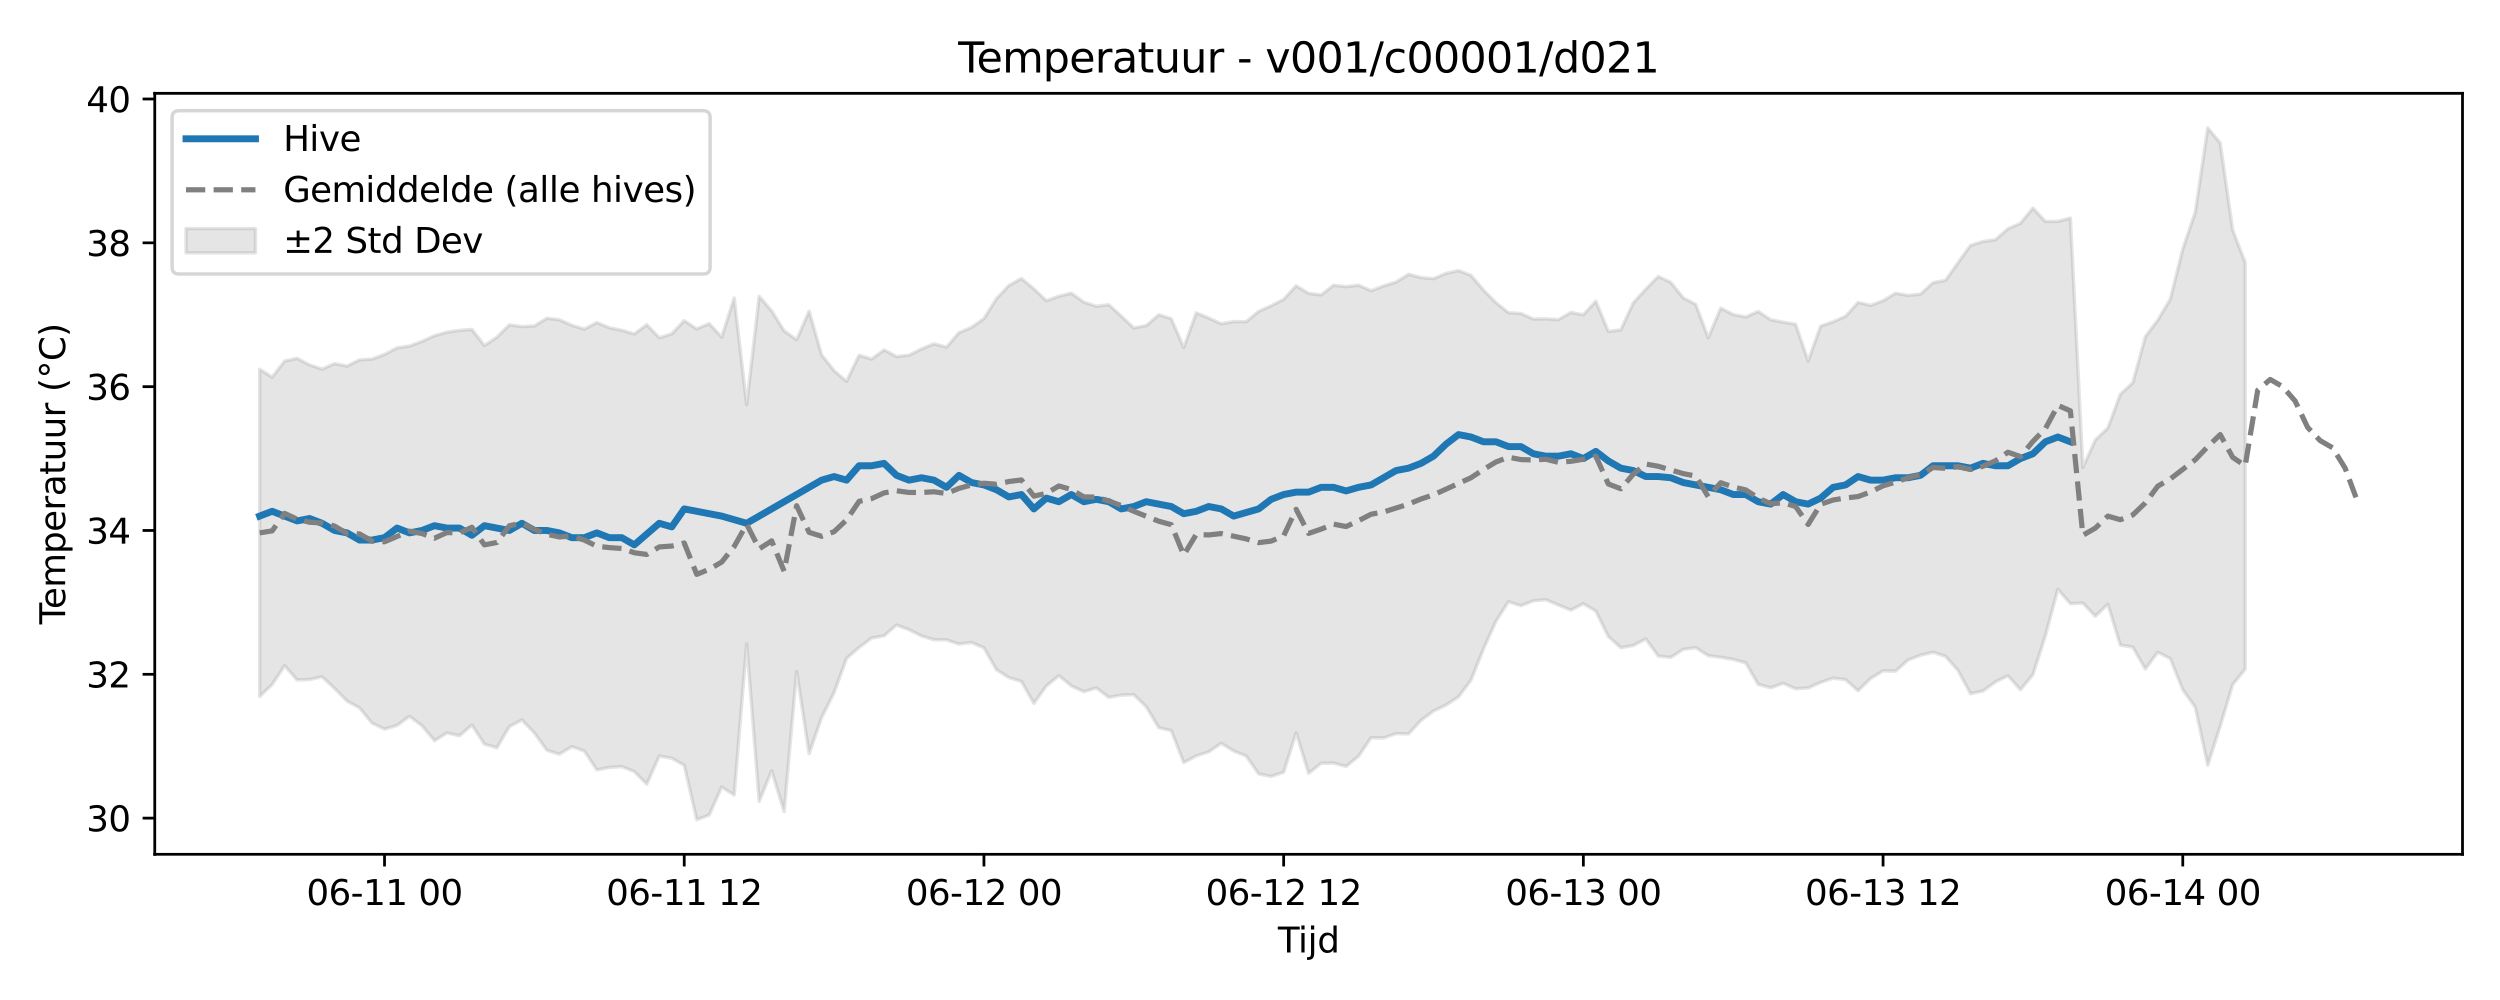 <?xml version="1.0" encoding="utf-8" standalone="no"?>
<!DOCTYPE svg PUBLIC "-//W3C//DTD SVG 1.1//EN"
  "http://www.w3.org/Graphics/SVG/1.1/DTD/svg11.dtd">
<svg xmlns:xlink="http://www.w3.org/1999/xlink" width="720pt" height="288pt" viewBox="0 0 720 288" xmlns="http://www.w3.org/2000/svg" version="1.1">
 <defs>
  <style type="text/css">*{stroke-linejoin: round; stroke-linecap: butt}</style>
 </defs>
 <g id="figure_1">
  <g id="patch_1">
   <path d="M 0 288 
L 720 288 
L 720 0 
L 0 0 
z
" style="fill: #ffffff"/>
  </g>
  <g id="axes_1">
   <g id="patch_2">
    <path d="M 44.57 246.04 
L 709.2 246.04 
L 709.2 26.88 
L 44.57 26.88 
z
" style="fill: #ffffff"/>
   </g>
   <g id="FillBetweenPolyCollection_1">
    <defs>
     <path id="m964687ad00" d="M 74.78 -181.662 
L 74.78 -87.4 
L 78.377 -90.842 
L 81.973 -96.284 
L 85.57 -92.16 
L 89.166 -92.298 
L 92.763 -93.083 
L 96.359 -89.733 
L 99.956 -86.096 
L 103.552 -84.116 
L 107.149 -79.74 
L 110.745 -78.014 
L 114.342 -79.076 
L 117.938 -81.7 
L 121.535 -78.986 
L 125.131 -74.687 
L 128.728 -76.923 
L 132.324 -76.109 
L 135.921 -79.187 
L 139.517 -73.671 
L 143.114 -72.653 
L 146.71 -78.759 
L 150.307 -80.648 
L 153.903 -76.901 
L 157.5 -71.933 
L 161.096 -70.784 
L 164.693 -72.982 
L 168.289 -71.708 
L 171.885 -66.263 
L 175.482 -66.974 
L 179.078 -67.201 
L 182.675 -65.796 
L 186.271 -62.153 
L 189.868 -70.243 
L 193.464 -69.624 
L 197.061 -67.583 
L 200.657 -51.922 
L 204.254 -53.274 
L 207.85 -61.344 
L 211.447 -59.025 
L 215.043 -102.573 
L 218.64 -57.178 
L 222.236 -65.986 
L 225.833 -54.263 
L 229.429 -94.576 
L 233.026 -70.944 
L 236.622 -81.307 
L 240.219 -88.516 
L 243.815 -98.381 
L 247.412 -101.516 
L 251.008 -104.218 
L 254.605 -104.88 
L 258.201 -108.003 
L 261.798 -106.635 
L 265.394 -104.836 
L 268.991 -103.746 
L 272.587 -103.73 
L 276.183 -102.513 
L 279.78 -102.977 
L 283.376 -101.424 
L 286.973 -95.11 
L 290.569 -92.868 
L 294.166 -91.745 
L 297.762 -85.431 
L 301.359 -90.452 
L 304.955 -93.404 
L 308.552 -90.456 
L 312.148 -88.8 
L 315.745 -89.87 
L 319.341 -87.163 
L 322.938 -87.799 
L 326.534 -87.933 
L 330.131 -84.414 
L 333.727 -78.409 
L 337.324 -77.587 
L 340.92 -68.378 
L 344.517 -70.29 
L 348.113 -71.478 
L 351.71 -73.914 
L 355.306 -71.711 
L 358.903 -70.264 
L 362.499 -65.101 
L 366.096 -64.397 
L 369.692 -65.591 
L 373.289 -76.951 
L 376.885 -65.262 
L 380.481 -68.168 
L 384.078 -68.235 
L 387.674 -67.273 
L 391.271 -70.203 
L 394.867 -75.531 
L 398.464 -75.459 
L 402.06 -76.71 
L 405.657 -76.632 
L 409.253 -80.526 
L 412.85 -83.216 
L 416.446 -84.955 
L 420.043 -87.306 
L 423.639 -92.108 
L 427.236 -101.085 
L 430.832 -109.064 
L 434.429 -114.7 
L 438.025 -113.554 
L 441.622 -114.962 
L 445.218 -115.286 
L 448.815 -113.758 
L 452.411 -112.279 
L 456.008 -114.132 
L 459.604 -111.982 
L 463.201 -104.674 
L 466.797 -101.465 
L 470.394 -102.103 
L 473.99 -103.979 
L 477.587 -99.049 
L 481.183 -98.666 
L 484.779 -100.983 
L 488.376 -101.468 
L 491.972 -99.167 
L 495.569 -98.704 
L 499.165 -98.083 
L 502.762 -97.106 
L 506.358 -90.897 
L 509.955 -89.914 
L 513.551 -91.206 
L 517.148 -89.621 
L 520.744 -89.867 
L 524.341 -91.465 
L 527.937 -92.678 
L 531.534 -92.27 
L 535.13 -89.066 
L 538.727 -92.583 
L 542.323 -94.794 
L 545.92 -94.702 
L 549.516 -97.904 
L 553.113 -99.306 
L 556.709 -100.139 
L 560.306 -98.985 
L 563.902 -94.91 
L 567.499 -88.227 
L 571.095 -88.976 
L 574.692 -91.62 
L 578.288 -93.391 
L 581.885 -89.339 
L 585.481 -93.694 
L 589.077 -104.909 
L 592.674 -118.272 
L 596.27 -114.14 
L 599.867 -114.315 
L 603.463 -110.528 
L 607.06 -113.979 
L 610.656 -102.204 
L 614.253 -101.633 
L 617.849 -95.321 
L 621.446 -100.154 
L 625.042 -98.319 
L 628.639 -89.365 
L 632.235 -84.316 
L 635.832 -67.61 
L 639.428 -78.873 
L 643.025 -90.864 
L 646.621 -95.282 
L 646.621 -212.44 
L 646.621 -212.44 
L 643.025 -221.691 
L 639.428 -246.799 
L 635.832 -251.158 
L 632.235 -226.859 
L 628.639 -216.287 
L 625.042 -201.809 
L 621.446 -195.833 
L 617.849 -191 
L 614.253 -177.785 
L 610.656 -174.452 
L 607.06 -164.748 
L 603.463 -161.296 
L 599.867 -153.367 
L 596.27 -225.202 
L 592.674 -224.245 
L 589.077 -224.215 
L 585.481 -228.066 
L 581.885 -223.676 
L 578.288 -222.123 
L 574.692 -218.963 
L 571.095 -218.45 
L 567.499 -217.326 
L 563.902 -212.319 
L 560.306 -207.259 
L 556.709 -206.598 
L 553.113 -203.288 
L 549.516 -202.915 
L 545.92 -203.553 
L 542.323 -201.39 
L 538.727 -200.05 
L 535.13 -200.904 
L 531.534 -196.912 
L 527.937 -195.32 
L 524.341 -194.068 
L 520.744 -184.028 
L 517.148 -194.629 
L 513.551 -195.214 
L 509.955 -195.914 
L 506.358 -198.285 
L 502.762 -196.711 
L 499.165 -197.411 
L 495.569 -199.255 
L 491.972 -190.722 
L 488.376 -200.338 
L 484.779 -202.203 
L 481.183 -206.689 
L 477.587 -208.378 
L 473.99 -204.73 
L 470.394 -200.787 
L 466.797 -193.002 
L 463.201 -192.555 
L 459.604 -201.264 
L 456.008 -197.338 
L 452.411 -198.008 
L 448.815 -195.937 
L 445.218 -196.184 
L 441.622 -196.114 
L 438.025 -197.719 
L 434.429 -197.954 
L 430.832 -200.829 
L 427.236 -204.468 
L 423.639 -208.711 
L 420.043 -210.061 
L 416.446 -209.256 
L 412.85 -207.741 
L 409.253 -208.064 
L 405.657 -208.999 
L 402.06 -206.751 
L 398.464 -205.635 
L 394.867 -204.281 
L 391.271 -205.862 
L 387.674 -205.439 
L 384.078 -205.857 
L 380.481 -203.064 
L 376.885 -203.504 
L 373.289 -205.688 
L 369.692 -201.795 
L 366.096 -199.932 
L 362.499 -198.34 
L 358.903 -195.347 
L 355.306 -195.379 
L 351.71 -194.754 
L 348.113 -196.401 
L 344.517 -197.885 
L 340.92 -187.913 
L 337.324 -196.21 
L 333.727 -197.359 
L 330.131 -194.215 
L 326.534 -193.556 
L 322.938 -196.945 
L 319.341 -200.244 
L 315.745 -199.804 
L 312.148 -200.973 
L 308.552 -203.558 
L 304.955 -202.681 
L 301.359 -201.392 
L 297.762 -204.803 
L 294.166 -207.792 
L 290.569 -205.782 
L 286.973 -201.962 
L 283.376 -196.239 
L 279.78 -193.7 
L 276.183 -192.191 
L 272.587 -188.016 
L 268.991 -188.986 
L 265.394 -187.502 
L 261.798 -185.702 
L 258.201 -185.321 
L 254.605 -187.211 
L 251.008 -184.569 
L 247.412 -185.693 
L 243.815 -178.16 
L 240.219 -181.237 
L 236.622 -185.799 
L 233.026 -198.414 
L 229.429 -190.134 
L 225.833 -192.708 
L 222.236 -198.474 
L 218.64 -202.68 
L 215.043 -171.46 
L 211.447 -202.213 
L 207.85 -190.919 
L 204.254 -194.802 
L 200.657 -193.254 
L 197.061 -195.661 
L 193.464 -191.845 
L 189.868 -190.732 
L 186.271 -194.483 
L 182.675 -191.826 
L 179.078 -192.887 
L 175.482 -193.607 
L 171.885 -195.106 
L 168.289 -193.212 
L 164.693 -194.305 
L 161.096 -195.912 
L 157.5 -196.34 
L 153.903 -194.134 
L 150.307 -193.937 
L 146.71 -194.446 
L 143.114 -190.887 
L 139.517 -188.488 
L 135.921 -193.13 
L 132.324 -192.855 
L 128.728 -192.337 
L 125.131 -191.318 
L 121.535 -189.682 
L 117.938 -188.349 
L 114.342 -187.816 
L 110.745 -185.92 
L 107.149 -184.588 
L 103.552 -184.354 
L 99.956 -182.572 
L 96.359 -183.275 
L 92.763 -181.7 
L 89.166 -182.879 
L 85.57 -184.792 
L 81.973 -184.021 
L 78.377 -179.371 
L 74.78 -181.662 
z
" style="stroke: #808080; stroke-opacity: 0.2"/>
    </defs>
    <g clip-path="url(#p4673ce0faf)">
     <use xlink:href="#m964687ad00" x="0" y="288" style="fill: #808080; fill-opacity: 0.2; stroke: #808080; stroke-opacity: 0.2"/>
    </g>
   </g>
   <g id="matplotlib.axis_1">
    <g id="xtick_1">
     <g id="line2d_1">
      <defs>
       <path id="m93c84e573d" d="M 0 0 
L 0 3.5 
" style="stroke: #000000; stroke-width: 0.8"/>
      </defs>
      <g>
       <use xlink:href="#m93c84e573d" x="110.745" y="246.04" style="stroke: #000000; stroke-width: 0.8"/>
      </g>
     </g>
     <g id="text_1">
      <!-- 06-11 00 -->
      <g transform="translate(88.265 260.638) scale(0.1 -0.1)">
       <defs>
        <path id="DejaVuSans-30" d="M 2034 4250 
Q 1547 4250 1301 3770 
Q 1056 3291 1056 2328 
Q 1056 1369 1301 889 
Q 1547 409 2034 409 
Q 2525 409 2770 889 
Q 3016 1369 3016 2328 
Q 3016 3291 2770 3770 
Q 2525 4250 2034 4250 
z
M 2034 4750 
Q 2819 4750 3233 4129 
Q 3647 3509 3647 2328 
Q 3647 1150 3233 529 
Q 2819 -91 2034 -91 
Q 1250 -91 836 529 
Q 422 1150 422 2328 
Q 422 3509 836 4129 
Q 1250 4750 2034 4750 
z
" transform="scale(0.016)"/>
        <path id="DejaVuSans-36" d="M 2113 2584 
Q 1688 2584 1439 2293 
Q 1191 2003 1191 1497 
Q 1191 994 1439 701 
Q 1688 409 2113 409 
Q 2538 409 2786 701 
Q 3034 994 3034 1497 
Q 3034 2003 2786 2293 
Q 2538 2584 2113 2584 
z
M 3366 4563 
L 3366 3988 
Q 3128 4100 2886 4159 
Q 2644 4219 2406 4219 
Q 1781 4219 1451 3797 
Q 1122 3375 1075 2522 
Q 1259 2794 1537 2939 
Q 1816 3084 2150 3084 
Q 2853 3084 3261 2657 
Q 3669 2231 3669 1497 
Q 3669 778 3244 343 
Q 2819 -91 2113 -91 
Q 1303 -91 875 529 
Q 447 1150 447 2328 
Q 447 3434 972 4092 
Q 1497 4750 2381 4750 
Q 2619 4750 2861 4703 
Q 3103 4656 3366 4563 
z
" transform="scale(0.016)"/>
        <path id="DejaVuSans-2d" d="M 313 2009 
L 1997 2009 
L 1997 1497 
L 313 1497 
L 313 2009 
z
" transform="scale(0.016)"/>
        <path id="DejaVuSans-31" d="M 794 531 
L 1825 531 
L 1825 4091 
L 703 3866 
L 703 4441 
L 1819 4666 
L 2450 4666 
L 2450 531 
L 3481 531 
L 3481 0 
L 794 0 
L 794 531 
z
" transform="scale(0.016)"/>
        <path id="DejaVuSans-20" transform="scale(0.016)"/>
       </defs>
       <use xlink:href="#DejaVuSans-30"/>
       <use xlink:href="#DejaVuSans-36" transform="translate(63.623 0)"/>
       <use xlink:href="#DejaVuSans-2d" transform="translate(127.246 0)"/>
       <use xlink:href="#DejaVuSans-31" transform="translate(163.33 0)"/>
       <use xlink:href="#DejaVuSans-31" transform="translate(226.953 0)"/>
       <use xlink:href="#DejaVuSans-20" transform="translate(290.576 0)"/>
       <use xlink:href="#DejaVuSans-30" transform="translate(322.363 0)"/>
       <use xlink:href="#DejaVuSans-30" transform="translate(385.986 0)"/>
      </g>
     </g>
    </g>
    <g id="xtick_2">
     <g id="line2d_2">
      <g>
       <use xlink:href="#m93c84e573d" x="197.061" y="246.04" style="stroke: #000000; stroke-width: 0.8"/>
      </g>
     </g>
     <g id="text_2">
      <!-- 06-11 12 -->
      <g transform="translate(174.58 260.638) scale(0.1 -0.1)">
       <defs>
        <path id="DejaVuSans-32" d="M 1228 531 
L 3431 531 
L 3431 0 
L 469 0 
L 469 531 
Q 828 903 1448 1529 
Q 2069 2156 2228 2338 
Q 2531 2678 2651 2914 
Q 2772 3150 2772 3378 
Q 2772 3750 2511 3984 
Q 2250 4219 1831 4219 
Q 1534 4219 1204 4116 
Q 875 4013 500 3803 
L 500 4441 
Q 881 4594 1212 4672 
Q 1544 4750 1819 4750 
Q 2544 4750 2975 4387 
Q 3406 4025 3406 3419 
Q 3406 3131 3298 2873 
Q 3191 2616 2906 2266 
Q 2828 2175 2409 1742 
Q 1991 1309 1228 531 
z
" transform="scale(0.016)"/>
       </defs>
       <use xlink:href="#DejaVuSans-30"/>
       <use xlink:href="#DejaVuSans-36" transform="translate(63.623 0)"/>
       <use xlink:href="#DejaVuSans-2d" transform="translate(127.246 0)"/>
       <use xlink:href="#DejaVuSans-31" transform="translate(163.33 0)"/>
       <use xlink:href="#DejaVuSans-31" transform="translate(226.953 0)"/>
       <use xlink:href="#DejaVuSans-20" transform="translate(290.576 0)"/>
       <use xlink:href="#DejaVuSans-31" transform="translate(322.363 0)"/>
       <use xlink:href="#DejaVuSans-32" transform="translate(385.986 0)"/>
      </g>
     </g>
    </g>
    <g id="xtick_3">
     <g id="line2d_3">
      <g>
       <use xlink:href="#m93c84e573d" x="283.376" y="246.04" style="stroke: #000000; stroke-width: 0.8"/>
      </g>
     </g>
     <g id="text_3">
      <!-- 06-12 00 -->
      <g transform="translate(260.896 260.638) scale(0.1 -0.1)">
       <use xlink:href="#DejaVuSans-30"/>
       <use xlink:href="#DejaVuSans-36" transform="translate(63.623 0)"/>
       <use xlink:href="#DejaVuSans-2d" transform="translate(127.246 0)"/>
       <use xlink:href="#DejaVuSans-31" transform="translate(163.33 0)"/>
       <use xlink:href="#DejaVuSans-32" transform="translate(226.953 0)"/>
       <use xlink:href="#DejaVuSans-20" transform="translate(290.576 0)"/>
       <use xlink:href="#DejaVuSans-30" transform="translate(322.363 0)"/>
       <use xlink:href="#DejaVuSans-30" transform="translate(385.986 0)"/>
      </g>
     </g>
    </g>
    <g id="xtick_4">
     <g id="line2d_4">
      <g>
       <use xlink:href="#m93c84e573d" x="369.692" y="246.04" style="stroke: #000000; stroke-width: 0.8"/>
      </g>
     </g>
     <g id="text_4">
      <!-- 06-12 12 -->
      <g transform="translate(347.212 260.638) scale(0.1 -0.1)">
       <use xlink:href="#DejaVuSans-30"/>
       <use xlink:href="#DejaVuSans-36" transform="translate(63.623 0)"/>
       <use xlink:href="#DejaVuSans-2d" transform="translate(127.246 0)"/>
       <use xlink:href="#DejaVuSans-31" transform="translate(163.33 0)"/>
       <use xlink:href="#DejaVuSans-32" transform="translate(226.953 0)"/>
       <use xlink:href="#DejaVuSans-20" transform="translate(290.576 0)"/>
       <use xlink:href="#DejaVuSans-31" transform="translate(322.363 0)"/>
       <use xlink:href="#DejaVuSans-32" transform="translate(385.986 0)"/>
      </g>
     </g>
    </g>
    <g id="xtick_5">
     <g id="line2d_5">
      <g>
       <use xlink:href="#m93c84e573d" x="456.008" y="246.04" style="stroke: #000000; stroke-width: 0.8"/>
      </g>
     </g>
     <g id="text_5">
      <!-- 06-13 00 -->
      <g transform="translate(433.527 260.638) scale(0.1 -0.1)">
       <defs>
        <path id="DejaVuSans-33" d="M 2597 2516 
Q 3050 2419 3304 2112 
Q 3559 1806 3559 1356 
Q 3559 666 3084 287 
Q 2609 -91 1734 -91 
Q 1441 -91 1130 -33 
Q 819 25 488 141 
L 488 750 
Q 750 597 1062 519 
Q 1375 441 1716 441 
Q 2309 441 2620 675 
Q 2931 909 2931 1356 
Q 2931 1769 2642 2001 
Q 2353 2234 1838 2234 
L 1294 2234 
L 1294 2753 
L 1863 2753 
Q 2328 2753 2575 2939 
Q 2822 3125 2822 3475 
Q 2822 3834 2567 4026 
Q 2313 4219 1838 4219 
Q 1578 4219 1281 4162 
Q 984 4106 628 3988 
L 628 4550 
Q 988 4650 1302 4700 
Q 1616 4750 1894 4750 
Q 2613 4750 3031 4423 
Q 3450 4097 3450 3541 
Q 3450 3153 3228 2886 
Q 3006 2619 2597 2516 
z
" transform="scale(0.016)"/>
       </defs>
       <use xlink:href="#DejaVuSans-30"/>
       <use xlink:href="#DejaVuSans-36" transform="translate(63.623 0)"/>
       <use xlink:href="#DejaVuSans-2d" transform="translate(127.246 0)"/>
       <use xlink:href="#DejaVuSans-31" transform="translate(163.33 0)"/>
       <use xlink:href="#DejaVuSans-33" transform="translate(226.953 0)"/>
       <use xlink:href="#DejaVuSans-20" transform="translate(290.576 0)"/>
       <use xlink:href="#DejaVuSans-30" transform="translate(322.363 0)"/>
       <use xlink:href="#DejaVuSans-30" transform="translate(385.986 0)"/>
      </g>
     </g>
    </g>
    <g id="xtick_6">
     <g id="line2d_6">
      <g>
       <use xlink:href="#m93c84e573d" x="542.323" y="246.04" style="stroke: #000000; stroke-width: 0.8"/>
      </g>
     </g>
     <g id="text_6">
      <!-- 06-13 12 -->
      <g transform="translate(519.843 260.638) scale(0.1 -0.1)">
       <use xlink:href="#DejaVuSans-30"/>
       <use xlink:href="#DejaVuSans-36" transform="translate(63.623 0)"/>
       <use xlink:href="#DejaVuSans-2d" transform="translate(127.246 0)"/>
       <use xlink:href="#DejaVuSans-31" transform="translate(163.33 0)"/>
       <use xlink:href="#DejaVuSans-33" transform="translate(226.953 0)"/>
       <use xlink:href="#DejaVuSans-20" transform="translate(290.576 0)"/>
       <use xlink:href="#DejaVuSans-31" transform="translate(322.363 0)"/>
       <use xlink:href="#DejaVuSans-32" transform="translate(385.986 0)"/>
      </g>
     </g>
    </g>
    <g id="xtick_7">
     <g id="line2d_7">
      <g>
       <use xlink:href="#m93c84e573d" x="628.639" y="246.04" style="stroke: #000000; stroke-width: 0.8"/>
      </g>
     </g>
     <g id="text_7">
      <!-- 06-14 00 -->
      <g transform="translate(606.158 260.638) scale(0.1 -0.1)">
       <defs>
        <path id="DejaVuSans-34" d="M 2419 4116 
L 825 1625 
L 2419 1625 
L 2419 4116 
z
M 2253 4666 
L 3047 4666 
L 3047 1625 
L 3713 1625 
L 3713 1100 
L 3047 1100 
L 3047 0 
L 2419 0 
L 2419 1100 
L 313 1100 
L 313 1709 
L 2253 4666 
z
" transform="scale(0.016)"/>
       </defs>
       <use xlink:href="#DejaVuSans-30"/>
       <use xlink:href="#DejaVuSans-36" transform="translate(63.623 0)"/>
       <use xlink:href="#DejaVuSans-2d" transform="translate(127.246 0)"/>
       <use xlink:href="#DejaVuSans-31" transform="translate(163.33 0)"/>
       <use xlink:href="#DejaVuSans-34" transform="translate(226.953 0)"/>
       <use xlink:href="#DejaVuSans-20" transform="translate(290.576 0)"/>
       <use xlink:href="#DejaVuSans-30" transform="translate(322.363 0)"/>
       <use xlink:href="#DejaVuSans-30" transform="translate(385.986 0)"/>
      </g>
     </g>
    </g>
    <g id="text_8">
     <!-- Tijd -->
     <g transform="translate(368.035 274.317) scale(0.1 -0.1)">
      <defs>
       <path id="DejaVuSans-54" d="M -19 4666 
L 3928 4666 
L 3928 4134 
L 2272 4134 
L 2272 0 
L 1638 0 
L 1638 4134 
L -19 4134 
L -19 4666 
z
" transform="scale(0.016)"/>
       <path id="DejaVuSans-69" d="M 603 3500 
L 1178 3500 
L 1178 0 
L 603 0 
L 603 3500 
z
M 603 4863 
L 1178 4863 
L 1178 4134 
L 603 4134 
L 603 4863 
z
" transform="scale(0.016)"/>
       <path id="DejaVuSans-6a" d="M 603 3500 
L 1178 3500 
L 1178 -63 
Q 1178 -731 923 -1031 
Q 669 -1331 103 -1331 
L -116 -1331 
L -116 -844 
L 38 -844 
Q 366 -844 484 -692 
Q 603 -541 603 -63 
L 603 3500 
z
M 603 4863 
L 1178 4863 
L 1178 4134 
L 603 4134 
L 603 4863 
z
" transform="scale(0.016)"/>
       <path id="DejaVuSans-64" d="M 2906 2969 
L 2906 4863 
L 3481 4863 
L 3481 0 
L 2906 0 
L 2906 525 
Q 2725 213 2448 61 
Q 2172 -91 1784 -91 
Q 1150 -91 751 415 
Q 353 922 353 1747 
Q 353 2572 751 3078 
Q 1150 3584 1784 3584 
Q 2172 3584 2448 3432 
Q 2725 3281 2906 2969 
z
M 947 1747 
Q 947 1113 1208 752 
Q 1469 391 1925 391 
Q 2381 391 2643 752 
Q 2906 1113 2906 1747 
Q 2906 2381 2643 2742 
Q 2381 3103 1925 3103 
Q 1469 3103 1208 2742 
Q 947 2381 947 1747 
z
" transform="scale(0.016)"/>
      </defs>
      <use xlink:href="#DejaVuSans-54"/>
      <use xlink:href="#DejaVuSans-69" transform="translate(57.959 0)"/>
      <use xlink:href="#DejaVuSans-6a" transform="translate(85.742 0)"/>
      <use xlink:href="#DejaVuSans-64" transform="translate(113.525 0)"/>
     </g>
    </g>
   </g>
   <g id="matplotlib.axis_2">
    <g id="ytick_1">
     <g id="line2d_8">
      <defs>
       <path id="m70da1c398e" d="M 0 0 
L -3.5 0 
" style="stroke: #000000; stroke-width: 0.8"/>
      </defs>
      <g>
       <use xlink:href="#m70da1c398e" x="44.57" y="235.622" style="stroke: #000000; stroke-width: 0.8"/>
      </g>
     </g>
     <g id="text_9">
      <!-- 30 -->
      <g transform="translate(24.845 239.421) scale(0.1 -0.1)">
       <use xlink:href="#DejaVuSans-33"/>
       <use xlink:href="#DejaVuSans-30" transform="translate(63.623 0)"/>
      </g>
     </g>
    </g>
    <g id="ytick_2">
     <g id="line2d_9">
      <g>
       <use xlink:href="#m70da1c398e" x="44.57" y="194.2" style="stroke: #000000; stroke-width: 0.8"/>
      </g>
     </g>
     <g id="text_10">
      <!-- 32 -->
      <g transform="translate(24.845 197.999) scale(0.1 -0.1)">
       <use xlink:href="#DejaVuSans-33"/>
       <use xlink:href="#DejaVuSans-32" transform="translate(63.623 0)"/>
      </g>
     </g>
    </g>
    <g id="ytick_3">
     <g id="line2d_10">
      <g>
       <use xlink:href="#m70da1c398e" x="44.57" y="152.778" style="stroke: #000000; stroke-width: 0.8"/>
      </g>
     </g>
     <g id="text_11">
      <!-- 34 -->
      <g transform="translate(24.845 156.578) scale(0.1 -0.1)">
       <use xlink:href="#DejaVuSans-33"/>
       <use xlink:href="#DejaVuSans-34" transform="translate(63.623 0)"/>
      </g>
     </g>
    </g>
    <g id="ytick_4">
     <g id="line2d_11">
      <g>
       <use xlink:href="#m70da1c398e" x="44.57" y="111.357" style="stroke: #000000; stroke-width: 0.8"/>
      </g>
     </g>
     <g id="text_12">
      <!-- 36 -->
      <g transform="translate(24.845 115.156) scale(0.1 -0.1)">
       <use xlink:href="#DejaVuSans-33"/>
       <use xlink:href="#DejaVuSans-36" transform="translate(63.623 0)"/>
      </g>
     </g>
    </g>
    <g id="ytick_5">
     <g id="line2d_12">
      <g>
       <use xlink:href="#m70da1c398e" x="44.57" y="69.935" style="stroke: #000000; stroke-width: 0.8"/>
      </g>
     </g>
     <g id="text_13">
      <!-- 38 -->
      <g transform="translate(24.845 73.734) scale(0.1 -0.1)">
       <defs>
        <path id="DejaVuSans-38" d="M 2034 2216 
Q 1584 2216 1326 1975 
Q 1069 1734 1069 1313 
Q 1069 891 1326 650 
Q 1584 409 2034 409 
Q 2484 409 2743 651 
Q 3003 894 3003 1313 
Q 3003 1734 2745 1975 
Q 2488 2216 2034 2216 
z
M 1403 2484 
Q 997 2584 770 2862 
Q 544 3141 544 3541 
Q 544 4100 942 4425 
Q 1341 4750 2034 4750 
Q 2731 4750 3128 4425 
Q 3525 4100 3525 3541 
Q 3525 3141 3298 2862 
Q 3072 2584 2669 2484 
Q 3125 2378 3379 2068 
Q 3634 1759 3634 1313 
Q 3634 634 3220 271 
Q 2806 -91 2034 -91 
Q 1263 -91 848 271 
Q 434 634 434 1313 
Q 434 1759 690 2068 
Q 947 2378 1403 2484 
z
M 1172 3481 
Q 1172 3119 1398 2916 
Q 1625 2713 2034 2713 
Q 2441 2713 2670 2916 
Q 2900 3119 2900 3481 
Q 2900 3844 2670 4047 
Q 2441 4250 2034 4250 
Q 1625 4250 1398 4047 
Q 1172 3844 1172 3481 
z
" transform="scale(0.016)"/>
       </defs>
       <use xlink:href="#DejaVuSans-33"/>
       <use xlink:href="#DejaVuSans-38" transform="translate(63.623 0)"/>
      </g>
     </g>
    </g>
    <g id="ytick_6">
     <g id="line2d_13">
      <g>
       <use xlink:href="#m70da1c398e" x="44.57" y="28.513" style="stroke: #000000; stroke-width: 0.8"/>
      </g>
     </g>
     <g id="text_14">
      <!-- 40 -->
      <g transform="translate(24.845 32.313) scale(0.1 -0.1)">
       <use xlink:href="#DejaVuSans-34"/>
       <use xlink:href="#DejaVuSans-30" transform="translate(63.623 0)"/>
      </g>
     </g>
    </g>
    <g id="text_15">
     <!-- Temperatuur (°C) -->
     <g transform="translate(18.765 179.816) rotate(-90) scale(0.1 -0.1)">
      <defs>
       <path id="DejaVuSans-65" d="M 3597 1894 
L 3597 1613 
L 953 1613 
Q 991 1019 1311 708 
Q 1631 397 2203 397 
Q 2534 397 2845 478 
Q 3156 559 3463 722 
L 3463 178 
Q 3153 47 2828 -22 
Q 2503 -91 2169 -91 
Q 1331 -91 842 396 
Q 353 884 353 1716 
Q 353 2575 817 3079 
Q 1281 3584 2069 3584 
Q 2775 3584 3186 3129 
Q 3597 2675 3597 1894 
z
M 3022 2063 
Q 3016 2534 2758 2815 
Q 2500 3097 2075 3097 
Q 1594 3097 1305 2825 
Q 1016 2553 972 2059 
L 3022 2063 
z
" transform="scale(0.016)"/>
       <path id="DejaVuSans-6d" d="M 3328 2828 
Q 3544 3216 3844 3400 
Q 4144 3584 4550 3584 
Q 5097 3584 5394 3201 
Q 5691 2819 5691 2113 
L 5691 0 
L 5113 0 
L 5113 2094 
Q 5113 2597 4934 2840 
Q 4756 3084 4391 3084 
Q 3944 3084 3684 2787 
Q 3425 2491 3425 1978 
L 3425 0 
L 2847 0 
L 2847 2094 
Q 2847 2600 2669 2842 
Q 2491 3084 2119 3084 
Q 1678 3084 1418 2786 
Q 1159 2488 1159 1978 
L 1159 0 
L 581 0 
L 581 3500 
L 1159 3500 
L 1159 2956 
Q 1356 3278 1631 3431 
Q 1906 3584 2284 3584 
Q 2666 3584 2933 3390 
Q 3200 3197 3328 2828 
z
" transform="scale(0.016)"/>
       <path id="DejaVuSans-70" d="M 1159 525 
L 1159 -1331 
L 581 -1331 
L 581 3500 
L 1159 3500 
L 1159 2969 
Q 1341 3281 1617 3432 
Q 1894 3584 2278 3584 
Q 2916 3584 3314 3078 
Q 3713 2572 3713 1747 
Q 3713 922 3314 415 
Q 2916 -91 2278 -91 
Q 1894 -91 1617 61 
Q 1341 213 1159 525 
z
M 3116 1747 
Q 3116 2381 2855 2742 
Q 2594 3103 2138 3103 
Q 1681 3103 1420 2742 
Q 1159 2381 1159 1747 
Q 1159 1113 1420 752 
Q 1681 391 2138 391 
Q 2594 391 2855 752 
Q 3116 1113 3116 1747 
z
" transform="scale(0.016)"/>
       <path id="DejaVuSans-72" d="M 2631 2963 
Q 2534 3019 2420 3045 
Q 2306 3072 2169 3072 
Q 1681 3072 1420 2755 
Q 1159 2438 1159 1844 
L 1159 0 
L 581 0 
L 581 3500 
L 1159 3500 
L 1159 2956 
Q 1341 3275 1631 3429 
Q 1922 3584 2338 3584 
Q 2397 3584 2469 3576 
Q 2541 3569 2628 3553 
L 2631 2963 
z
" transform="scale(0.016)"/>
       <path id="DejaVuSans-61" d="M 2194 1759 
Q 1497 1759 1228 1600 
Q 959 1441 959 1056 
Q 959 750 1161 570 
Q 1363 391 1709 391 
Q 2188 391 2477 730 
Q 2766 1069 2766 1631 
L 2766 1759 
L 2194 1759 
z
M 3341 1997 
L 3341 0 
L 2766 0 
L 2766 531 
Q 2569 213 2275 61 
Q 1981 -91 1556 -91 
Q 1019 -91 701 211 
Q 384 513 384 1019 
Q 384 1609 779 1909 
Q 1175 2209 1959 2209 
L 2766 2209 
L 2766 2266 
Q 2766 2663 2505 2880 
Q 2244 3097 1772 3097 
Q 1472 3097 1187 3025 
Q 903 2953 641 2809 
L 641 3341 
Q 956 3463 1253 3523 
Q 1550 3584 1831 3584 
Q 2591 3584 2966 3190 
Q 3341 2797 3341 1997 
z
" transform="scale(0.016)"/>
       <path id="DejaVuSans-74" d="M 1172 4494 
L 1172 3500 
L 2356 3500 
L 2356 3053 
L 1172 3053 
L 1172 1153 
Q 1172 725 1289 603 
Q 1406 481 1766 481 
L 2356 481 
L 2356 0 
L 1766 0 
Q 1100 0 847 248 
Q 594 497 594 1153 
L 594 3053 
L 172 3053 
L 172 3500 
L 594 3500 
L 594 4494 
L 1172 4494 
z
" transform="scale(0.016)"/>
       <path id="DejaVuSans-75" d="M 544 1381 
L 544 3500 
L 1119 3500 
L 1119 1403 
Q 1119 906 1312 657 
Q 1506 409 1894 409 
Q 2359 409 2629 706 
Q 2900 1003 2900 1516 
L 2900 3500 
L 3475 3500 
L 3475 0 
L 2900 0 
L 2900 538 
Q 2691 219 2414 64 
Q 2138 -91 1772 -91 
Q 1169 -91 856 284 
Q 544 659 544 1381 
z
M 1991 3584 
L 1991 3584 
z
" transform="scale(0.016)"/>
       <path id="DejaVuSans-28" d="M 1984 4856 
Q 1566 4138 1362 3434 
Q 1159 2731 1159 2009 
Q 1159 1288 1364 580 
Q 1569 -128 1984 -844 
L 1484 -844 
Q 1016 -109 783 600 
Q 550 1309 550 2009 
Q 550 2706 781 3412 
Q 1013 4119 1484 4856 
L 1984 4856 
z
" transform="scale(0.016)"/>
       <path id="DejaVuSans-b0" d="M 1600 4347 
Q 1350 4347 1178 4173 
Q 1006 4000 1006 3750 
Q 1006 3503 1178 3333 
Q 1350 3163 1600 3163 
Q 1850 3163 2022 3333 
Q 2194 3503 2194 3750 
Q 2194 3997 2020 4172 
Q 1847 4347 1600 4347 
z
M 1600 4750 
Q 1800 4750 1984 4673 
Q 2169 4597 2303 4453 
Q 2447 4313 2519 4134 
Q 2591 3956 2591 3750 
Q 2591 3338 2302 3052 
Q 2013 2766 1594 2766 
Q 1172 2766 890 3047 
Q 609 3328 609 3750 
Q 609 4169 896 4459 
Q 1184 4750 1600 4750 
z
" transform="scale(0.016)"/>
       <path id="DejaVuSans-43" d="M 4122 4306 
L 4122 3641 
Q 3803 3938 3442 4084 
Q 3081 4231 2675 4231 
Q 1875 4231 1450 3742 
Q 1025 3253 1025 2328 
Q 1025 1406 1450 917 
Q 1875 428 2675 428 
Q 3081 428 3442 575 
Q 3803 722 4122 1019 
L 4122 359 
Q 3791 134 3420 21 
Q 3050 -91 2638 -91 
Q 1578 -91 968 557 
Q 359 1206 359 2328 
Q 359 3453 968 4101 
Q 1578 4750 2638 4750 
Q 3056 4750 3426 4639 
Q 3797 4528 4122 4306 
z
" transform="scale(0.016)"/>
       <path id="DejaVuSans-29" d="M 513 4856 
L 1013 4856 
Q 1481 4119 1714 3412 
Q 1947 2706 1947 2009 
Q 1947 1309 1714 600 
Q 1481 -109 1013 -844 
L 513 -844 
Q 928 -128 1133 580 
Q 1338 1288 1338 2009 
Q 1338 2731 1133 3434 
Q 928 4138 513 4856 
z
" transform="scale(0.016)"/>
      </defs>
      <use xlink:href="#DejaVuSans-54"/>
      <use xlink:href="#DejaVuSans-65" transform="translate(44.084 0)"/>
      <use xlink:href="#DejaVuSans-6d" transform="translate(105.607 0)"/>
      <use xlink:href="#DejaVuSans-70" transform="translate(203.02 0)"/>
      <use xlink:href="#DejaVuSans-65" transform="translate(266.496 0)"/>
      <use xlink:href="#DejaVuSans-72" transform="translate(328.02 0)"/>
      <use xlink:href="#DejaVuSans-61" transform="translate(369.133 0)"/>
      <use xlink:href="#DejaVuSans-74" transform="translate(430.412 0)"/>
      <use xlink:href="#DejaVuSans-75" transform="translate(469.621 0)"/>
      <use xlink:href="#DejaVuSans-75" transform="translate(533 0)"/>
      <use xlink:href="#DejaVuSans-72" transform="translate(596.379 0)"/>
      <use xlink:href="#DejaVuSans-20" transform="translate(637.492 0)"/>
      <use xlink:href="#DejaVuSans-28" transform="translate(669.279 0)"/>
      <use xlink:href="#DejaVuSans-b0" transform="translate(708.293 0)"/>
      <use xlink:href="#DejaVuSans-43" transform="translate(758.293 0)"/>
      <use xlink:href="#DejaVuSans-29" transform="translate(828.117 0)"/>
     </g>
    </g>
   </g>
   <g id="line2d_14">
    <path d="M 74.78 148.636 
L 78.377 147.256 
L 85.57 150.017 
L 89.166 149.327 
L 92.763 150.707 
L 96.359 152.778 
L 99.956 153.469 
L 103.552 155.54 
L 107.149 155.54 
L 110.745 154.849 
L 114.342 152.088 
L 117.938 153.469 
L 121.535 152.778 
L 125.131 151.398 
L 128.728 152.088 
L 132.324 152.088 
L 135.921 154.159 
L 139.517 151.398 
L 146.71 152.778 
L 150.307 150.707 
L 153.903 152.778 
L 157.5 152.778 
L 161.096 153.469 
L 164.693 154.849 
L 168.289 154.849 
L 171.885 153.469 
L 175.482 154.849 
L 179.078 154.849 
L 182.675 156.921 
L 189.868 150.707 
L 193.464 151.743 
L 197.061 146.565 
L 207.85 148.636 
L 215.043 150.707 
L 236.622 138.281 
L 240.219 137.245 
L 243.815 138.281 
L 247.412 134.139 
L 251.008 134.139 
L 254.605 133.448 
L 258.201 136.9 
L 261.798 138.281 
L 265.394 137.59 
L 268.991 138.281 
L 272.587 140.352 
L 276.183 136.9 
L 279.78 138.971 
L 283.376 139.662 
L 286.973 141.042 
L 290.569 143.113 
L 294.166 142.423 
L 297.762 146.565 
L 301.359 143.459 
L 304.955 144.494 
L 308.552 142.423 
L 312.148 144.494 
L 315.745 143.804 
L 319.341 144.494 
L 322.938 146.565 
L 326.534 145.875 
L 330.131 144.494 
L 337.324 145.875 
L 340.92 147.946 
L 344.517 147.256 
L 348.113 145.875 
L 351.71 146.565 
L 355.306 148.636 
L 362.499 146.565 
L 366.096 143.804 
L 369.692 142.423 
L 373.289 141.733 
L 376.885 141.733 
L 380.481 140.352 
L 384.078 140.352 
L 387.674 141.387 
L 391.271 140.352 
L 394.867 139.662 
L 402.06 135.519 
L 405.657 134.829 
L 409.253 133.448 
L 412.85 131.377 
L 416.446 127.925 
L 420.043 125.164 
L 423.639 125.854 
L 427.236 127.235 
L 430.832 127.235 
L 434.429 128.616 
L 438.025 128.616 
L 441.622 130.687 
L 445.218 131.377 
L 448.815 131.377 
L 452.411 130.687 
L 456.008 132.068 
L 459.604 129.996 
L 463.201 132.758 
L 466.797 134.829 
L 470.394 135.519 
L 473.99 137.245 
L 477.587 137.245 
L 481.183 137.59 
L 484.779 138.971 
L 495.569 141.042 
L 499.165 142.423 
L 502.762 142.423 
L 506.358 144.494 
L 509.955 145.184 
L 513.551 142.423 
L 517.148 144.494 
L 520.744 145.184 
L 524.341 143.459 
L 527.937 140.352 
L 531.534 139.662 
L 535.13 137.245 
L 538.727 138.281 
L 542.323 138.281 
L 545.92 137.59 
L 549.516 137.59 
L 553.113 136.9 
L 556.709 134.139 
L 563.902 134.139 
L 567.499 134.829 
L 571.095 133.448 
L 574.692 134.139 
L 578.288 134.139 
L 581.885 132.068 
L 585.481 130.687 
L 589.077 127.235 
L 592.674 125.854 
L 596.27 127.235 
L 596.27 127.235 
" clip-path="url(#p4673ce0faf)" style="fill: none; stroke: #1f77b4; stroke-width: 2; stroke-linecap: square"/>
   </g>
   <g id="line2d_15">
    <path d="M 74.78 153.469 
L 78.377 152.893 
L 81.973 147.847 
L 85.57 149.524 
L 89.166 150.411 
L 92.763 150.609 
L 96.359 151.496 
L 99.956 153.666 
L 103.552 153.765 
L 107.149 155.836 
L 110.745 156.033 
L 117.938 152.976 
L 121.535 153.666 
L 125.131 154.997 
L 128.728 153.37 
L 132.324 153.518 
L 135.921 151.841 
L 139.517 156.921 
L 143.114 156.23 
L 146.71 151.398 
L 150.307 150.707 
L 153.903 152.483 
L 157.5 153.863 
L 161.096 154.652 
L 164.693 154.356 
L 168.289 155.54 
L 171.885 157.315 
L 175.482 157.71 
L 179.078 157.956 
L 182.675 159.189 
L 186.271 159.682 
L 189.868 157.512 
L 193.464 157.266 
L 197.061 156.378 
L 200.657 165.412 
L 204.254 163.962 
L 207.85 161.868 
L 211.447 157.381 
L 215.043 150.983 
L 218.64 158.071 
L 222.236 155.77 
L 225.833 164.515 
L 229.429 145.645 
L 233.026 153.321 
L 236.622 154.447 
L 240.219 153.124 
L 243.815 149.729 
L 247.412 144.395 
L 251.008 143.606 
L 254.605 141.955 
L 258.201 141.338 
L 261.798 141.831 
L 265.394 141.831 
L 268.991 141.634 
L 272.587 142.127 
L 276.183 140.648 
L 279.78 139.662 
L 283.376 139.168 
L 286.973 139.464 
L 290.569 138.675 
L 294.166 138.231 
L 297.762 142.883 
L 301.359 142.078 
L 304.955 139.957 
L 308.552 140.993 
L 312.148 143.113 
L 315.745 143.163 
L 319.341 144.297 
L 322.938 145.628 
L 326.534 147.256 
L 333.727 150.116 
L 337.324 151.102 
L 340.92 159.855 
L 344.517 153.913 
L 348.113 154.06 
L 351.71 153.666 
L 358.903 155.195 
L 362.499 156.28 
L 366.096 155.836 
L 369.692 154.307 
L 373.289 146.68 
L 376.885 153.617 
L 380.481 152.384 
L 384.078 150.954 
L 387.674 151.644 
L 391.271 149.968 
L 394.867 148.094 
L 398.464 147.453 
L 405.657 145.184 
L 409.253 143.705 
L 412.85 142.522 
L 423.639 137.59 
L 427.236 135.223 
L 430.832 133.054 
L 434.429 131.673 
L 438.025 132.363 
L 441.622 132.462 
L 445.218 132.265 
L 448.815 133.152 
L 452.411 132.857 
L 456.008 132.265 
L 459.604 131.377 
L 463.201 139.385 
L 466.797 140.766 
L 470.394 136.555 
L 473.99 133.646 
L 477.587 134.287 
L 484.779 136.407 
L 488.376 137.097 
L 491.972 143.056 
L 495.569 139.02 
L 499.165 140.253 
L 502.762 141.092 
L 506.358 143.409 
L 509.955 145.086 
L 513.551 144.79 
L 517.148 145.875 
L 520.744 151.052 
L 524.341 145.234 
L 527.937 144.001 
L 531.534 143.409 
L 535.13 143.015 
L 538.727 141.683 
L 542.323 139.908 
L 545.92 138.873 
L 549.516 137.59 
L 553.113 136.703 
L 556.709 134.632 
L 560.306 134.878 
L 563.902 134.385 
L 567.499 135.223 
L 571.095 134.287 
L 574.692 132.709 
L 578.288 130.243 
L 581.885 131.492 
L 585.481 127.12 
L 589.077 123.438 
L 592.674 116.742 
L 596.27 118.329 
L 599.867 154.159 
L 603.463 152.088 
L 607.06 148.636 
L 610.656 149.672 
L 614.253 148.291 
L 617.849 144.839 
L 621.446 140.007 
L 625.042 137.936 
L 632.235 132.413 
L 635.832 128.616 
L 639.428 125.164 
L 643.025 131.722 
L 646.621 134.139 
L 650.218 112.392 
L 653.814 109.286 
L 657.411 111.357 
L 661.007 115.499 
L 664.604 123.093 
L 668.2 126.89 
L 671.797 128.961 
L 675.393 134.829 
L 678.99 144.494 
L 678.99 144.494 
" clip-path="url(#p4673ce0faf)" style="fill: none; stroke-dasharray: 5.55,2.4; stroke-dashoffset: 0; stroke: #808080; stroke-width: 1.5"/>
   </g>
   <g id="patch_3">
    <path d="M 44.57 246.04 
L 44.57 26.88 
" style="fill: none; stroke: #000000; stroke-width: 0.8; stroke-linejoin: miter; stroke-linecap: square"/>
   </g>
   <g id="patch_4">
    <path d="M 709.2 246.04 
L 709.2 26.88 
" style="fill: none; stroke: #000000; stroke-width: 0.8; stroke-linejoin: miter; stroke-linecap: square"/>
   </g>
   <g id="patch_5">
    <path d="M 44.57 246.04 
L 709.2 246.04 
" style="fill: none; stroke: #000000; stroke-width: 0.8; stroke-linejoin: miter; stroke-linecap: square"/>
   </g>
   <g id="patch_6">
    <path d="M 44.57 26.88 
L 709.2 26.88 
" style="fill: none; stroke: #000000; stroke-width: 0.8; stroke-linejoin: miter; stroke-linecap: square"/>
   </g>
   <g id="text_16">
    <!-- Temperatuur - v001/c00001/d021 -->
    <g transform="translate(275.963 20.88) scale(0.12 -0.12)">
     <defs>
      <path id="DejaVuSans-76" d="M 191 3500 
L 800 3500 
L 1894 563 
L 2988 3500 
L 3597 3500 
L 2284 0 
L 1503 0 
L 191 3500 
z
" transform="scale(0.016)"/>
      <path id="DejaVuSans-2f" d="M 1625 4666 
L 2156 4666 
L 531 -594 
L 0 -594 
L 1625 4666 
z
" transform="scale(0.016)"/>
      <path id="DejaVuSans-63" d="M 3122 3366 
L 3122 2828 
Q 2878 2963 2633 3030 
Q 2388 3097 2138 3097 
Q 1578 3097 1268 2742 
Q 959 2388 959 1747 
Q 959 1106 1268 751 
Q 1578 397 2138 397 
Q 2388 397 2633 464 
Q 2878 531 3122 666 
L 3122 134 
Q 2881 22 2623 -34 
Q 2366 -91 2075 -91 
Q 1284 -91 818 406 
Q 353 903 353 1747 
Q 353 2603 823 3093 
Q 1294 3584 2113 3584 
Q 2378 3584 2631 3529 
Q 2884 3475 3122 3366 
z
" transform="scale(0.016)"/>
     </defs>
     <use xlink:href="#DejaVuSans-54"/>
     <use xlink:href="#DejaVuSans-65" transform="translate(44.084 0)"/>
     <use xlink:href="#DejaVuSans-6d" transform="translate(105.607 0)"/>
     <use xlink:href="#DejaVuSans-70" transform="translate(203.02 0)"/>
     <use xlink:href="#DejaVuSans-65" transform="translate(266.496 0)"/>
     <use xlink:href="#DejaVuSans-72" transform="translate(328.02 0)"/>
     <use xlink:href="#DejaVuSans-61" transform="translate(369.133 0)"/>
     <use xlink:href="#DejaVuSans-74" transform="translate(430.412 0)"/>
     <use xlink:href="#DejaVuSans-75" transform="translate(469.621 0)"/>
     <use xlink:href="#DejaVuSans-75" transform="translate(533 0)"/>
     <use xlink:href="#DejaVuSans-72" transform="translate(596.379 0)"/>
     <use xlink:href="#DejaVuSans-20" transform="translate(637.492 0)"/>
     <use xlink:href="#DejaVuSans-2d" transform="translate(669.279 0)"/>
     <use xlink:href="#DejaVuSans-20" transform="translate(705.363 0)"/>
     <use xlink:href="#DejaVuSans-76" transform="translate(737.15 0)"/>
     <use xlink:href="#DejaVuSans-30" transform="translate(796.33 0)"/>
     <use xlink:href="#DejaVuSans-30" transform="translate(859.953 0)"/>
     <use xlink:href="#DejaVuSans-31" transform="translate(923.576 0)"/>
     <use xlink:href="#DejaVuSans-2f" transform="translate(987.199 0)"/>
     <use xlink:href="#DejaVuSans-63" transform="translate(1020.891 0)"/>
     <use xlink:href="#DejaVuSans-30" transform="translate(1075.871 0)"/>
     <use xlink:href="#DejaVuSans-30" transform="translate(1139.494 0)"/>
     <use xlink:href="#DejaVuSans-30" transform="translate(1203.117 0)"/>
     <use xlink:href="#DejaVuSans-30" transform="translate(1266.74 0)"/>
     <use xlink:href="#DejaVuSans-31" transform="translate(1330.363 0)"/>
     <use xlink:href="#DejaVuSans-2f" transform="translate(1393.986 0)"/>
     <use xlink:href="#DejaVuSans-64" transform="translate(1427.678 0)"/>
     <use xlink:href="#DejaVuSans-30" transform="translate(1491.154 0)"/>
     <use xlink:href="#DejaVuSans-32" transform="translate(1554.777 0)"/>
     <use xlink:href="#DejaVuSans-31" transform="translate(1618.4 0)"/>
    </g>
   </g>
   <g id="legend_1">
    <g id="patch_7">
     <path d="M 51.57 78.914 
L 202.514 78.914 
Q 204.514 78.914 204.514 76.914 
L 204.514 33.88 
Q 204.514 31.88 202.514 31.88 
L 51.57 31.88 
Q 49.57 31.88 49.57 33.88 
L 49.57 76.914 
Q 49.57 78.914 51.57 78.914 
z
" style="fill: #ffffff; opacity: 0.8; stroke: #cccccc; stroke-linejoin: miter"/>
    </g>
    <g id="line2d_16">
     <path d="M 53.57 39.978 
L 63.57 39.978 
L 73.57 39.978 
" style="fill: none; stroke: #1f77b4; stroke-width: 2; stroke-linecap: square"/>
    </g>
    <g id="text_17">
     <!-- Hive -->
     <g transform="translate(81.57 43.478) scale(0.1 -0.1)">
      <defs>
       <path id="DejaVuSans-48" d="M 628 4666 
L 1259 4666 
L 1259 2753 
L 3553 2753 
L 3553 4666 
L 4184 4666 
L 4184 0 
L 3553 0 
L 3553 2222 
L 1259 2222 
L 1259 0 
L 628 0 
L 628 4666 
z
" transform="scale(0.016)"/>
      </defs>
      <use xlink:href="#DejaVuSans-48"/>
      <use xlink:href="#DejaVuSans-69" transform="translate(75.195 0)"/>
      <use xlink:href="#DejaVuSans-76" transform="translate(102.979 0)"/>
      <use xlink:href="#DejaVuSans-65" transform="translate(162.158 0)"/>
     </g>
    </g>
    <g id="line2d_17">
     <path d="M 53.57 54.657 
L 63.57 54.657 
L 73.57 54.657 
" style="fill: none; stroke-dasharray: 5.55,2.4; stroke-dashoffset: 0; stroke: #808080; stroke-width: 1.5"/>
    </g>
    <g id="text_18">
     <!-- Gemiddelde (alle hives) -->
     <g transform="translate(81.57 58.157) scale(0.1 -0.1)">
      <defs>
       <path id="DejaVuSans-47" d="M 3809 666 
L 3809 1919 
L 2778 1919 
L 2778 2438 
L 4434 2438 
L 4434 434 
Q 4069 175 3628 42 
Q 3188 -91 2688 -91 
Q 1594 -91 976 548 
Q 359 1188 359 2328 
Q 359 3472 976 4111 
Q 1594 4750 2688 4750 
Q 3144 4750 3555 4637 
Q 3966 4525 4313 4306 
L 4313 3634 
Q 3963 3931 3569 4081 
Q 3175 4231 2741 4231 
Q 1884 4231 1454 3753 
Q 1025 3275 1025 2328 
Q 1025 1384 1454 906 
Q 1884 428 2741 428 
Q 3075 428 3337 486 
Q 3600 544 3809 666 
z
" transform="scale(0.016)"/>
       <path id="DejaVuSans-6c" d="M 603 4863 
L 1178 4863 
L 1178 0 
L 603 0 
L 603 4863 
z
" transform="scale(0.016)"/>
       <path id="DejaVuSans-68" d="M 3513 2113 
L 3513 0 
L 2938 0 
L 2938 2094 
Q 2938 2591 2744 2837 
Q 2550 3084 2163 3084 
Q 1697 3084 1428 2787 
Q 1159 2491 1159 1978 
L 1159 0 
L 581 0 
L 581 4863 
L 1159 4863 
L 1159 2956 
Q 1366 3272 1645 3428 
Q 1925 3584 2291 3584 
Q 2894 3584 3203 3211 
Q 3513 2838 3513 2113 
z
" transform="scale(0.016)"/>
       <path id="DejaVuSans-73" d="M 2834 3397 
L 2834 2853 
Q 2591 2978 2328 3040 
Q 2066 3103 1784 3103 
Q 1356 3103 1142 2972 
Q 928 2841 928 2578 
Q 928 2378 1081 2264 
Q 1234 2150 1697 2047 
L 1894 2003 
Q 2506 1872 2764 1633 
Q 3022 1394 3022 966 
Q 3022 478 2636 193 
Q 2250 -91 1575 -91 
Q 1294 -91 989 -36 
Q 684 19 347 128 
L 347 722 
Q 666 556 975 473 
Q 1284 391 1588 391 
Q 1994 391 2212 530 
Q 2431 669 2431 922 
Q 2431 1156 2273 1281 
Q 2116 1406 1581 1522 
L 1381 1569 
Q 847 1681 609 1914 
Q 372 2147 372 2553 
Q 372 3047 722 3315 
Q 1072 3584 1716 3584 
Q 2034 3584 2315 3537 
Q 2597 3491 2834 3397 
z
" transform="scale(0.016)"/>
      </defs>
      <use xlink:href="#DejaVuSans-47"/>
      <use xlink:href="#DejaVuSans-65" transform="translate(77.49 0)"/>
      <use xlink:href="#DejaVuSans-6d" transform="translate(139.014 0)"/>
      <use xlink:href="#DejaVuSans-69" transform="translate(236.426 0)"/>
      <use xlink:href="#DejaVuSans-64" transform="translate(264.209 0)"/>
      <use xlink:href="#DejaVuSans-64" transform="translate(327.686 0)"/>
      <use xlink:href="#DejaVuSans-65" transform="translate(391.162 0)"/>
      <use xlink:href="#DejaVuSans-6c" transform="translate(452.686 0)"/>
      <use xlink:href="#DejaVuSans-64" transform="translate(480.469 0)"/>
      <use xlink:href="#DejaVuSans-65" transform="translate(543.945 0)"/>
      <use xlink:href="#DejaVuSans-20" transform="translate(605.469 0)"/>
      <use xlink:href="#DejaVuSans-28" transform="translate(637.256 0)"/>
      <use xlink:href="#DejaVuSans-61" transform="translate(676.27 0)"/>
      <use xlink:href="#DejaVuSans-6c" transform="translate(737.549 0)"/>
      <use xlink:href="#DejaVuSans-6c" transform="translate(765.332 0)"/>
      <use xlink:href="#DejaVuSans-65" transform="translate(793.115 0)"/>
      <use xlink:href="#DejaVuSans-20" transform="translate(854.639 0)"/>
      <use xlink:href="#DejaVuSans-68" transform="translate(886.426 0)"/>
      <use xlink:href="#DejaVuSans-69" transform="translate(949.805 0)"/>
      <use xlink:href="#DejaVuSans-76" transform="translate(977.588 0)"/>
      <use xlink:href="#DejaVuSans-65" transform="translate(1036.768 0)"/>
      <use xlink:href="#DejaVuSans-73" transform="translate(1098.291 0)"/>
      <use xlink:href="#DejaVuSans-29" transform="translate(1150.391 0)"/>
     </g>
    </g>
    <g id="patch_8">
     <path d="M 53.57 72.835 
L 73.57 72.835 
L 73.57 65.835 
L 53.57 65.835 
z
" style="fill: #808080; fill-opacity: 0.2; stroke: #808080; stroke-opacity: 0.2; stroke-linejoin: miter"/>
    </g>
    <g id="text_19">
     <!-- ±2 Std Dev -->
     <g transform="translate(81.57 72.835) scale(0.1 -0.1)">
      <defs>
       <path id="DejaVuSans-b1" d="M 2944 4013 
L 2944 2803 
L 4684 2803 
L 4684 2272 
L 2944 2272 
L 2944 1063 
L 2419 1063 
L 2419 2272 
L 678 2272 
L 678 2803 
L 2419 2803 
L 2419 4013 
L 2944 4013 
z
M 678 531 
L 4684 531 
L 4684 0 
L 678 0 
L 678 531 
z
" transform="scale(0.016)"/>
       <path id="DejaVuSans-53" d="M 3425 4513 
L 3425 3897 
Q 3066 4069 2747 4153 
Q 2428 4238 2131 4238 
Q 1616 4238 1336 4038 
Q 1056 3838 1056 3469 
Q 1056 3159 1242 3001 
Q 1428 2844 1947 2747 
L 2328 2669 
Q 3034 2534 3370 2195 
Q 3706 1856 3706 1288 
Q 3706 609 3251 259 
Q 2797 -91 1919 -91 
Q 1588 -91 1214 -16 
Q 841 59 441 206 
L 441 856 
Q 825 641 1194 531 
Q 1563 422 1919 422 
Q 2459 422 2753 634 
Q 3047 847 3047 1241 
Q 3047 1584 2836 1778 
Q 2625 1972 2144 2069 
L 1759 2144 
Q 1053 2284 737 2584 
Q 422 2884 422 3419 
Q 422 4038 858 4394 
Q 1294 4750 2059 4750 
Q 2388 4750 2728 4690 
Q 3069 4631 3425 4513 
z
" transform="scale(0.016)"/>
       <path id="DejaVuSans-44" d="M 1259 4147 
L 1259 519 
L 2022 519 
Q 2988 519 3436 956 
Q 3884 1394 3884 2338 
Q 3884 3275 3436 3711 
Q 2988 4147 2022 4147 
L 1259 4147 
z
M 628 4666 
L 1925 4666 
Q 3281 4666 3915 4102 
Q 4550 3538 4550 2338 
Q 4550 1131 3912 565 
Q 3275 0 1925 0 
L 628 0 
L 628 4666 
z
" transform="scale(0.016)"/>
      </defs>
      <use xlink:href="#DejaVuSans-b1"/>
      <use xlink:href="#DejaVuSans-32" transform="translate(83.789 0)"/>
      <use xlink:href="#DejaVuSans-20" transform="translate(147.412 0)"/>
      <use xlink:href="#DejaVuSans-53" transform="translate(179.199 0)"/>
      <use xlink:href="#DejaVuSans-74" transform="translate(242.676 0)"/>
      <use xlink:href="#DejaVuSans-64" transform="translate(281.885 0)"/>
      <use xlink:href="#DejaVuSans-20" transform="translate(345.361 0)"/>
      <use xlink:href="#DejaVuSans-44" transform="translate(377.148 0)"/>
      <use xlink:href="#DejaVuSans-65" transform="translate(454.15 0)"/>
      <use xlink:href="#DejaVuSans-76" transform="translate(515.674 0)"/>
     </g>
    </g>
   </g>
  </g>
 </g>
 <defs>
  <clipPath id="p4673ce0faf">
   <rect x="44.57" y="26.88" width="664.63" height="219.16"/>
  </clipPath>
 </defs>
</svg>
